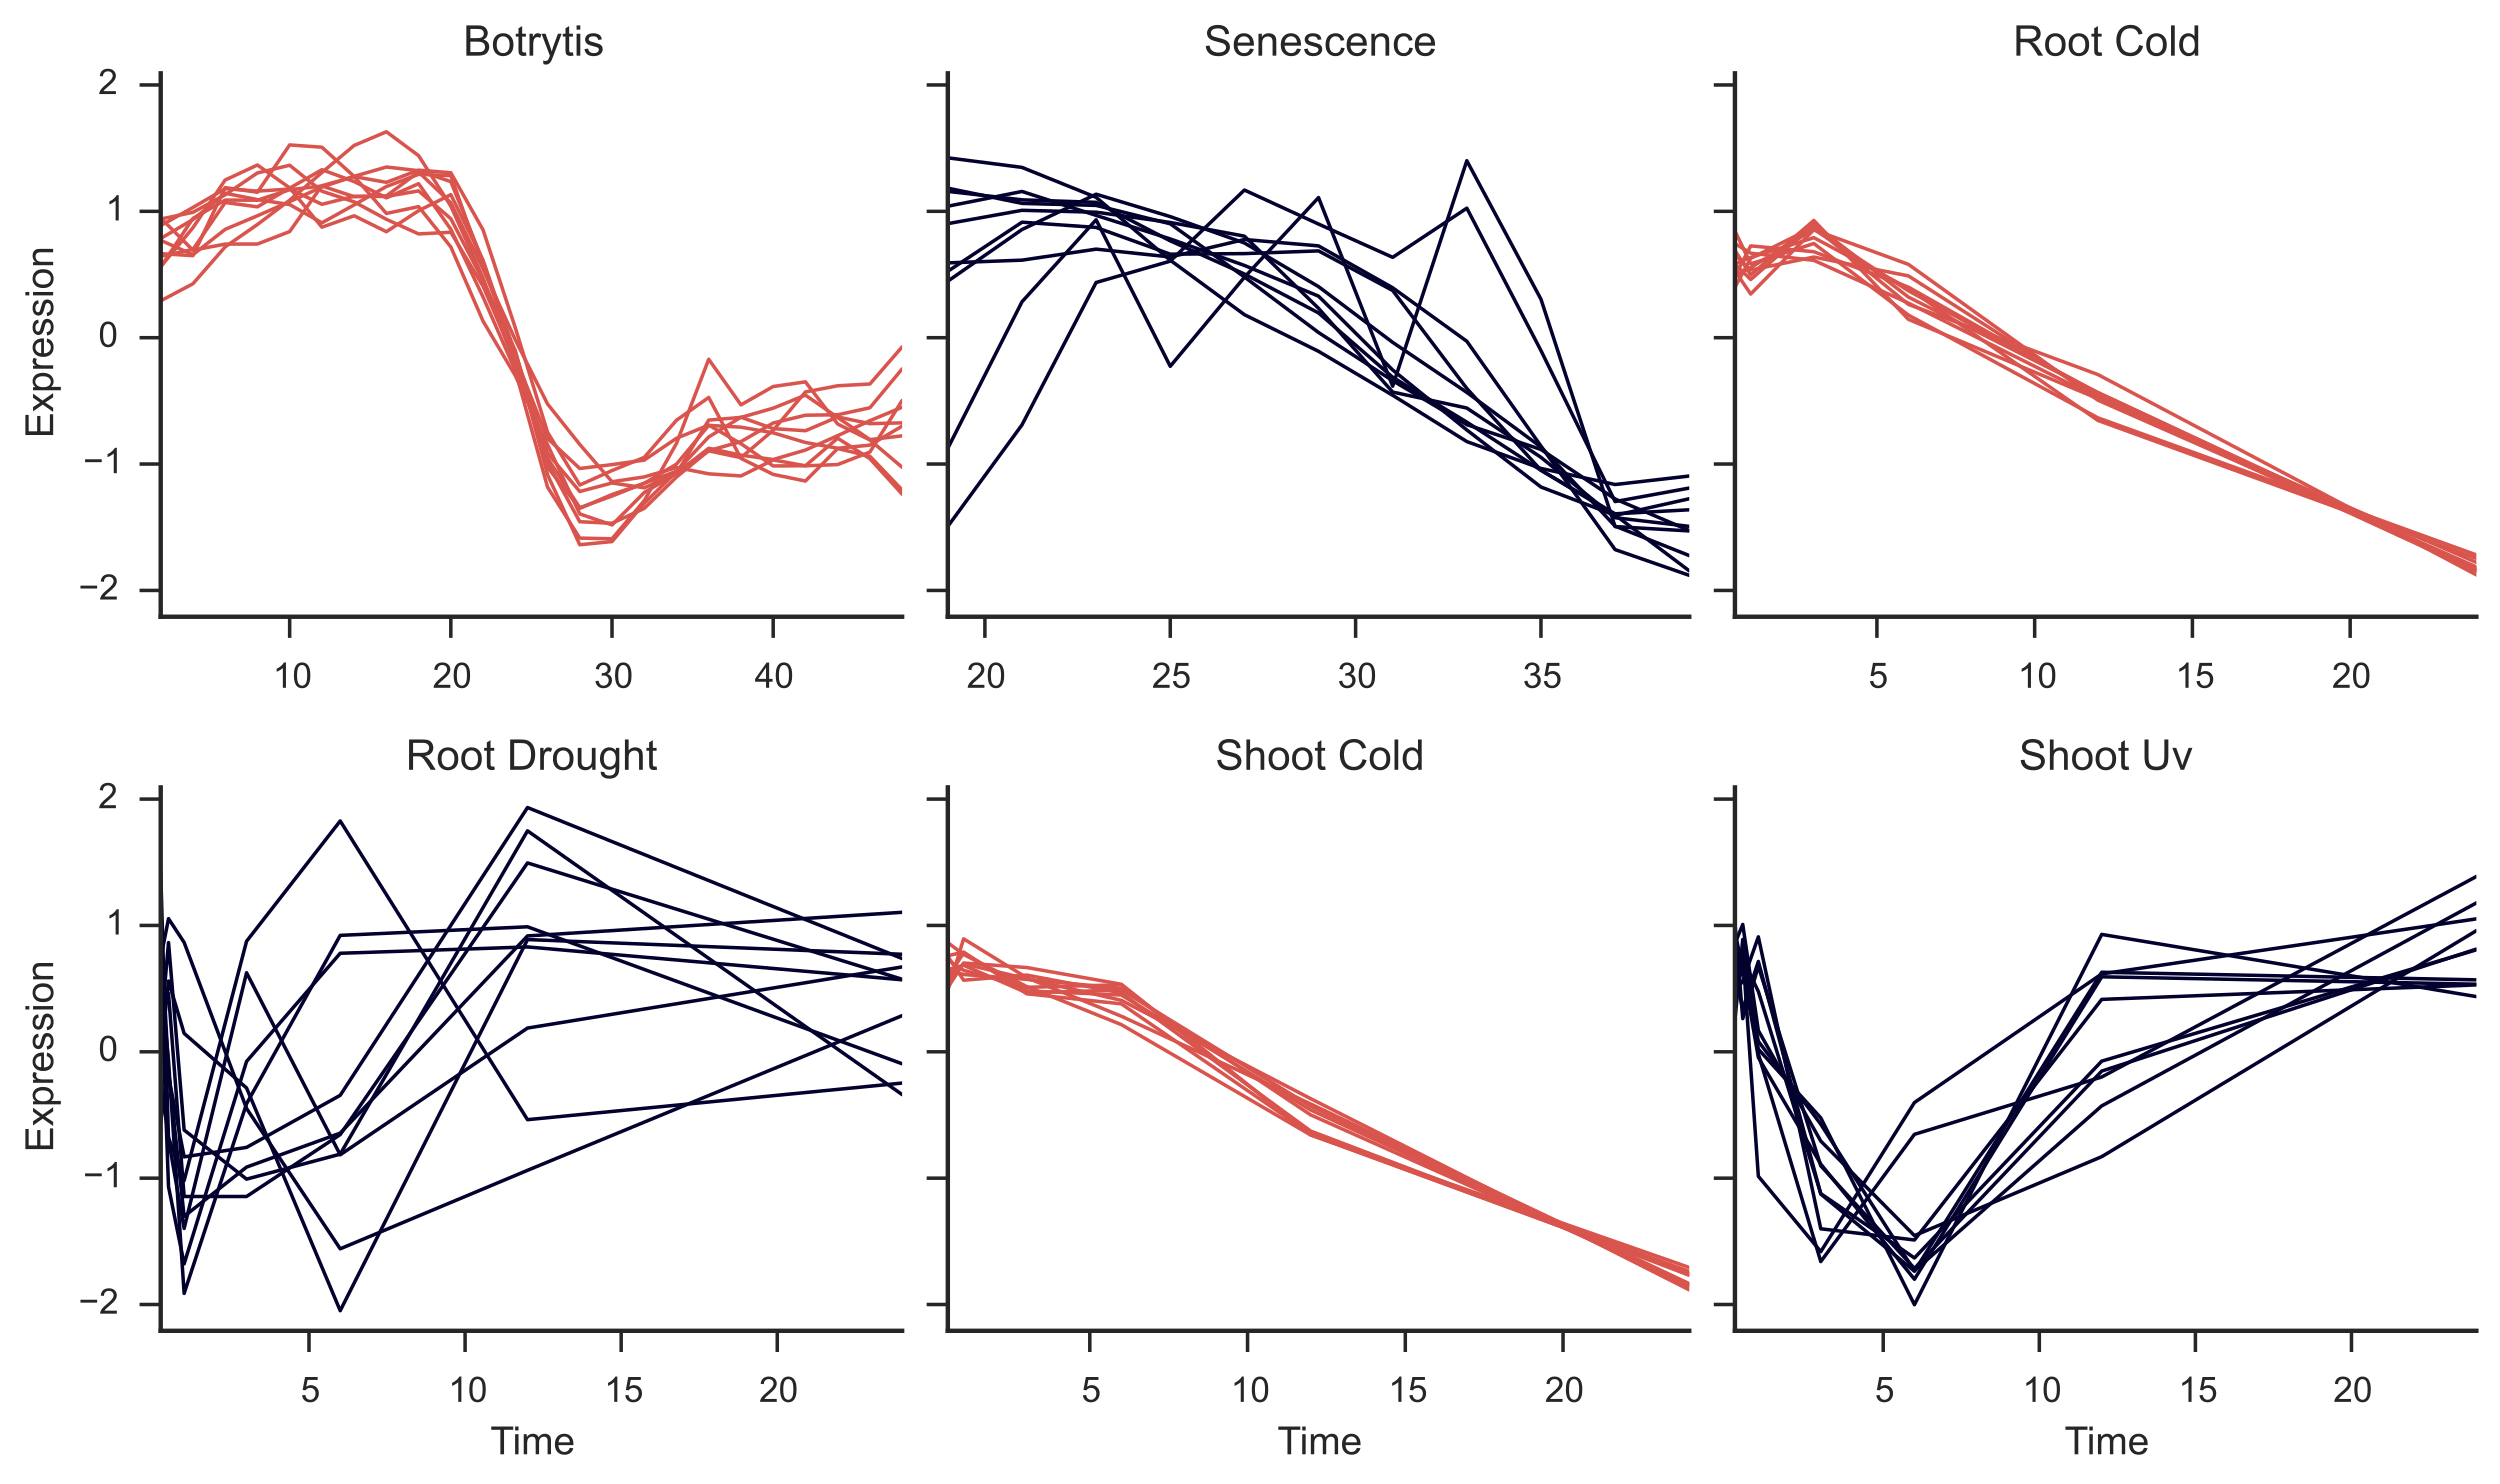 <?xml version="1.0" encoding="utf-8" standalone="no"?>
<!DOCTYPE svg PUBLIC "-//W3C//DTD SVG 1.1//EN"
  "http://www.w3.org/Graphics/SVG/1.1/DTD/svg11.dtd">
<!-- Created with matplotlib (http://matplotlib.org/) -->
<svg height="421pt" version="1.1" viewBox="0 0 709 421" width="709pt" xmlns="http://www.w3.org/2000/svg" xmlns:xlink="http://www.w3.org/1999/xlink">
 <defs>
  <style type="text/css">
*{stroke-linecap:butt;stroke-linejoin:round;}
  </style>
 </defs>
 <g id="figure_1">
  <g id="patch_1">
   <path d="
M0 421.823
L709.495 421.823
L709.495 0
L0 0
z
" style="fill:#ffffff;"/>
  </g>
  <g id="axes_1">
   <g id="patch_2">
    <path d="
M45.579 174.898
L255.844 174.898
L255.844 20.789
L45.579 20.789
z
" style="fill:#ffffff;"/>
   </g>
   <g id="matplotlib.axis_1">
    <g id="xtick_1">
     <g id="line2d_1">
      <defs>
       <path d="
M0 0
L0 6" id="me1deecec79" style="stroke:#262626;"/>
      </defs>
      <g>
       <use style="fill:#262626;stroke:#262626;" x="82.146" xlink:href="#me1deecec79" y="174.898"/>
      </g>
     </g>
     <g id="text_1">
      <!-- 10 -->
      <defs>
       <path d="
M4.156 35.297
Q4.156 48 6.766 55.734
Q9.375 63.484 14.516 67.672
Q19.672 71.875 27.484 71.875
Q33.25 71.875 37.594 69.547
Q41.938 67.234 44.766 62.859
Q47.609 58.5 49.219 52.219
Q50.828 45.953 50.828 35.297
Q50.828 22.703 48.234 14.969
Q45.656 7.234 40.5 3
Q35.359 -1.219 27.484 -1.219
Q17.141 -1.219 11.234 6.203
Q4.156 15.141 4.156 35.297
M13.188 35.297
Q13.188 17.672 17.312 11.828
Q21.438 6 27.484 6
Q33.547 6 37.672 11.859
Q41.797 17.719 41.797 35.297
Q41.797 52.984 37.672 58.781
Q33.547 64.594 27.391 64.594
Q21.344 64.594 17.719 59.469
Q13.188 52.938 13.188 35.297" id="ArialMT-30"/>
       <path d="
M37.25 0
L28.469 0
L28.469 56
Q25.297 52.984 20.141 49.953
Q14.984 46.922 10.891 45.406
L10.891 53.906
Q18.266 57.375 23.781 62.297
Q29.297 67.234 31.594 71.875
L37.25 71.875
z
" id="ArialMT-31"/>
      </defs>
      <g style="fill:#262626;" transform="translate(77.369 195.056)scale(0.1 -0.1)">
       <use xlink:href="#ArialMT-31"/>
       <use x="55.615" xlink:href="#ArialMT-30"/>
      </g>
     </g>
    </g>
    <g id="xtick_2">
     <g id="line2d_2">
      <g>
       <use style="fill:#262626;stroke:#262626;" x="127.856" xlink:href="#me1deecec79" y="174.898"/>
      </g>
     </g>
     <g id="text_2">
      <!-- 20 -->
      <defs>
       <path d="
M50.344 8.453
L50.344 0
L3.031 0
Q2.938 3.172 4.047 6.109
Q5.859 10.938 9.828 15.625
Q13.812 20.312 21.344 26.469
Q33.016 36.031 37.109 41.625
Q41.219 47.219 41.219 52.203
Q41.219 57.422 37.469 61
Q33.734 64.594 27.734 64.594
Q21.391 64.594 17.578 60.781
Q13.766 56.984 13.719 50.25
L4.688 51.172
Q5.609 61.281 11.656 66.578
Q17.719 71.875 27.938 71.875
Q38.234 71.875 44.234 66.156
Q50.25 60.453 50.25 52
Q50.25 47.703 48.484 43.547
Q46.734 39.406 42.656 34.812
Q38.578 30.219 29.109 22.219
Q21.188 15.578 18.938 13.203
Q16.703 10.844 15.234 8.453
z
" id="ArialMT-32"/>
      </defs>
      <g style="fill:#262626;" transform="translate(122.681 195.056)scale(0.1 -0.1)">
       <use xlink:href="#ArialMT-32"/>
       <use x="55.615" xlink:href="#ArialMT-30"/>
      </g>
     </g>
    </g>
    <g id="xtick_3">
     <g id="line2d_3">
      <g>
       <use style="fill:#262626;stroke:#262626;" x="173.566" xlink:href="#me1deecec79" y="174.898"/>
      </g>
     </g>
     <g id="text_3">
      <!-- 30 -->
      <defs>
       <path d="
M4.203 18.891
L12.984 20.062
Q14.5 12.594 18.141 9.297
Q21.781 6 27 6
Q33.203 6 37.469 10.297
Q41.75 14.594 41.75 20.953
Q41.75 27 37.797 30.922
Q33.844 34.859 27.734 34.859
Q25.25 34.859 21.531 33.891
L22.516 41.609
Q23.391 41.5 23.922 41.5
Q29.547 41.5 34.031 44.422
Q38.531 47.359 38.531 53.469
Q38.531 58.297 35.25 61.469
Q31.984 64.656 26.812 64.656
Q21.688 64.656 18.266 61.422
Q14.844 58.203 13.875 51.766
L5.078 53.328
Q6.688 62.156 12.391 67.016
Q18.109 71.875 26.609 71.875
Q32.469 71.875 37.391 69.359
Q42.328 66.844 44.938 62.5
Q47.562 58.156 47.562 53.266
Q47.562 48.641 45.062 44.828
Q42.578 41.016 37.703 38.766
Q44.047 37.312 47.562 32.688
Q51.078 28.078 51.078 21.141
Q51.078 11.766 44.234 5.25
Q37.406 -1.266 26.953 -1.266
Q17.531 -1.266 11.297 4.344
Q5.078 9.969 4.203 18.891" id="ArialMT-33"/>
      </defs>
      <g style="fill:#262626;" transform="translate(168.454 195.056)scale(0.1 -0.1)">
       <use xlink:href="#ArialMT-33"/>
       <use x="55.615" xlink:href="#ArialMT-30"/>
      </g>
     </g>
    </g>
    <g id="xtick_4">
     <g id="line2d_4">
      <g>
       <use style="fill:#262626;stroke:#262626;" x="219.276" xlink:href="#me1deecec79" y="174.898"/>
      </g>
     </g>
     <g id="text_4">
      <!-- 40 -->
      <defs>
       <path d="
M32.328 0
L32.328 17.141
L1.266 17.141
L1.266 25.203
L33.938 71.578
L41.109 71.578
L41.109 25.203
L50.781 25.203
L50.781 17.141
L41.109 17.141
L41.109 0
z

M32.328 25.203
L32.328 57.469
L9.906 25.203
z
" id="ArialMT-34"/>
      </defs>
      <g style="fill:#262626;" transform="translate(214.017 195.056)scale(0.1 -0.1)">
       <use xlink:href="#ArialMT-34"/>
       <use x="55.615" xlink:href="#ArialMT-30"/>
      </g>
     </g>
    </g>
   </g>
   <g id="matplotlib.axis_2">
    <g id="ytick_1">
     <g id="line2d_5">
      <defs>
       <path d="
M0 0
L-6 0" id="m4aded61697" style="stroke:#262626;"/>
      </defs>
      <g>
       <use style="fill:#262626;stroke:#262626;" x="45.579" xlink:href="#m4aded61697" y="167.442"/>
      </g>
     </g>
     <g id="text_5">
      <!-- −2 -->
      <defs>
       <path d="
M52.828 31.203
L5.562 31.203
L5.562 39.406
L52.828 39.406
z
" id="ArialMT-2212"/>
      </defs>
      <g style="fill:#262626;" transform="translate(22.26 170.027)scale(0.1 -0.1)">
       <use xlink:href="#ArialMT-2212"/>
       <use x="58.398" xlink:href="#ArialMT-32"/>
      </g>
     </g>
    </g>
    <g id="ytick_2">
     <g id="line2d_6">
      <g>
       <use style="fill:#262626;stroke:#262626;" x="45.579" xlink:href="#m4aded61697" y="131.606"/>
      </g>
     </g>
     <g id="text_6">
      <!-- −1 -->
      <g style="fill:#262626;" transform="translate(23.569 134.192)scale(0.1 -0.1)">
       <use xlink:href="#ArialMT-2212"/>
       <use x="58.398" xlink:href="#ArialMT-31"/>
      </g>
     </g>
    </g>
    <g id="ytick_3">
     <g id="line2d_7">
      <g>
       <use style="fill:#262626;stroke:#262626;" x="45.579" xlink:href="#m4aded61697" y="95.771"/>
      </g>
     </g>
     <g id="text_7">
      <!-- 0 -->
      <g style="fill:#262626;" transform="translate(27.911 98.356)scale(0.1 -0.1)">
       <use xlink:href="#ArialMT-30"/>
      </g>
     </g>
    </g>
    <g id="ytick_4">
     <g id="line2d_8">
      <g>
       <use style="fill:#262626;stroke:#262626;" x="45.579" xlink:href="#m4aded61697" y="59.935"/>
      </g>
     </g>
     <g id="text_8">
      <!-- 1 -->
      <g style="fill:#262626;" transform="translate(29.943 62.52)scale(0.1 -0.1)">
       <use xlink:href="#ArialMT-31"/>
      </g>
     </g>
    </g>
    <g id="ytick_5">
     <g id="line2d_9">
      <g>
       <use style="fill:#262626;stroke:#262626;" x="45.579" xlink:href="#m4aded61697" y="24.099"/>
      </g>
     </g>
     <g id="text_9">
      <!-- 2 -->
      <g style="fill:#262626;" transform="translate(27.838 26.684)scale(0.1 -0.1)">
       <use xlink:href="#ArialMT-32"/>
      </g>
     </g>
    </g>
    <g id="text_10">
     <!-- Expression -->
     <defs>
      <path d="
M7.906 0
L7.906 71.578
L59.672 71.578
L59.672 63.141
L17.391 63.141
L17.391 41.219
L56.984 41.219
L56.984 32.812
L17.391 32.812
L17.391 8.453
L61.328 8.453
L61.328 0
z
" id="ArialMT-45"/>
      <path d="
M6.594 -19.875
L6.594 51.859
L14.594 51.859
L14.594 45.125
Q17.438 49.078 21 51.047
Q24.562 53.031 29.641 53.031
Q36.281 53.031 41.359 49.609
Q46.438 46.188 49.016 39.953
Q51.609 33.734 51.609 26.312
Q51.609 18.359 48.75 11.984
Q45.906 5.609 40.453 2.219
Q35.016 -1.172 29 -1.172
Q24.609 -1.172 21.109 0.688
Q17.625 2.547 15.375 5.375
L15.375 -19.875
z

M14.547 25.641
Q14.547 15.625 18.594 10.844
Q22.656 6.062 28.422 6.062
Q34.281 6.062 38.453 11.016
Q42.625 15.969 42.625 26.375
Q42.625 36.281 38.547 41.203
Q34.469 46.141 28.812 46.141
Q23.188 46.141 18.859 40.891
Q14.547 35.641 14.547 25.641" id="ArialMT-70"/>
      <path d="
M3.328 25.922
Q3.328 40.328 11.328 47.266
Q18.016 53.031 27.641 53.031
Q38.328 53.031 45.109 46.016
Q51.906 39.016 51.906 26.656
Q51.906 16.656 48.906 10.906
Q45.906 5.172 40.156 2
Q34.422 -1.172 27.641 -1.172
Q16.75 -1.172 10.031 5.812
Q3.328 12.797 3.328 25.922
M12.359 25.922
Q12.359 15.969 16.703 11.016
Q21.047 6.062 27.641 6.062
Q34.188 6.062 38.531 11.031
Q42.875 16.016 42.875 26.219
Q42.875 35.844 38.5 40.797
Q34.125 45.75 27.641 45.75
Q21.047 45.75 16.703 40.812
Q12.359 35.891 12.359 25.922" id="ArialMT-6f"/>
      <path d="
M0.734 0
L19.672 26.953
L2.156 51.859
L13.141 51.859
L21.094 39.703
Q23.344 36.234 24.703 33.891
Q26.859 37.109 28.656 39.594
L37.406 51.859
L47.906 51.859
L29.984 27.438
L49.266 0
L38.484 0
L27.828 16.109
L25 20.453
L11.375 0
z
" id="ArialMT-78"/>
      <path d="
M6.641 61.469
L6.641 71.578
L15.438 71.578
L15.438 61.469
z

M6.641 0
L6.641 51.859
L15.438 51.859
L15.438 0
z
" id="ArialMT-69"/>
      <path d="
M3.078 15.484
L11.766 16.844
Q12.5 11.625 15.844 8.844
Q19.188 6.062 25.203 6.062
Q31.25 6.062 34.172 8.516
Q37.109 10.984 37.109 14.312
Q37.109 17.281 34.516 19
Q32.719 20.172 25.531 21.969
Q15.875 24.422 12.141 26.203
Q8.406 27.984 6.469 31.125
Q4.547 34.281 4.547 38.094
Q4.547 41.547 6.125 44.5
Q7.719 47.469 10.453 49.422
Q12.5 50.922 16.031 51.969
Q19.578 53.031 23.641 53.031
Q29.734 53.031 34.344 51.266
Q38.969 49.516 41.156 46.5
Q43.359 43.5 44.188 38.484
L35.594 37.312
Q35.016 41.312 32.203 43.547
Q29.391 45.797 24.266 45.797
Q18.219 45.797 15.625 43.797
Q13.031 41.797 13.031 39.109
Q13.031 37.406 14.109 36.031
Q15.188 34.625 17.484 33.688
Q18.797 33.203 25.25 31.453
Q34.578 28.953 38.25 27.359
Q41.938 25.781 44.031 22.75
Q46.141 19.734 46.141 15.234
Q46.141 10.844 43.578 6.953
Q41.016 3.078 36.172 0.953
Q31.344 -1.172 25.25 -1.172
Q15.141 -1.172 9.844 3.031
Q4.547 7.234 3.078 15.484" id="ArialMT-73"/>
      <path d="
M6.594 0
L6.594 51.859
L14.5 51.859
L14.5 44.484
Q20.219 53.031 31 53.031
Q35.688 53.031 39.625 51.344
Q43.562 49.656 45.516 46.922
Q47.469 44.188 48.25 40.438
Q48.734 37.984 48.734 31.891
L48.734 0
L39.938 0
L39.938 31.547
Q39.938 36.922 38.906 39.578
Q37.891 42.234 35.281 43.812
Q32.672 45.406 29.156 45.406
Q23.531 45.406 19.453 41.844
Q15.375 38.281 15.375 28.328
L15.375 0
z
" id="ArialMT-6e"/>
      <path d="
M6.5 0
L6.5 51.859
L14.406 51.859
L14.406 44
Q17.438 49.516 20 51.266
Q22.562 53.031 25.641 53.031
Q30.078 53.031 34.672 50.203
L31.641 42.047
Q28.422 43.953 25.203 43.953
Q22.312 43.953 20.016 42.219
Q17.719 40.484 16.75 37.406
Q15.281 32.719 15.281 27.156
L15.281 0
z
" id="ArialMT-72"/>
      <path d="
M42.094 16.703
L51.172 15.578
Q49.031 7.625 43.219 3.219
Q37.406 -1.172 28.375 -1.172
Q17 -1.172 10.328 5.828
Q3.656 12.844 3.656 25.484
Q3.656 38.578 10.391 45.797
Q17.141 53.031 27.875 53.031
Q38.281 53.031 44.875 45.953
Q51.469 38.875 51.469 26.031
Q51.469 25.25 51.422 23.688
L12.75 23.688
Q13.234 15.141 17.578 10.594
Q21.922 6.062 28.422 6.062
Q33.25 6.062 36.672 8.594
Q40.094 11.141 42.094 16.703
M13.234 30.906
L42.188 30.906
Q41.609 37.453 38.875 40.719
Q34.672 45.797 27.984 45.797
Q21.922 45.797 17.797 41.75
Q13.672 37.703 13.234 30.906" id="ArialMT-65"/>
     </defs>
     <g style="fill:#262626;" transform="translate(15.074 124.237)rotate(-90.0)scale(0.11 -0.11)">
      <use xlink:href="#ArialMT-45"/>
      <use x="66.699" xlink:href="#ArialMT-78"/>
      <use x="116.699" xlink:href="#ArialMT-70"/>
      <use x="172.314" xlink:href="#ArialMT-72"/>
      <use x="205.615" xlink:href="#ArialMT-65"/>
      <use x="261.23" xlink:href="#ArialMT-73"/>
      <use x="311.23" xlink:href="#ArialMT-73"/>
      <use x="361.23" xlink:href="#ArialMT-69"/>
      <use x="383.447" xlink:href="#ArialMT-6f"/>
      <use x="439.062" xlink:href="#ArialMT-6e"/>
     </g>
    </g>
   </g>
   <g id="line2d_10">
    <path clip-path="url(#pa691a7dfe0)" d="
M45.579 67.632
L54.721 62.255
L63.862 54.811
L73.004 56.608
L82.147 58.013
L91.288 63.196
L100.43 58.101
L109.572 52.891
L118.714 49.44
L127.856 49.803
L136.998 75.638
L146.14 100.121
L155.282 128.55
L164.424 139.396
L173.566 136.968
L182.708 138.344
L191.85 134.23
L200.992 127.126
L210.134 129.079
L219.276 130.321
L228.418 127.637
L237.56 123.551
L246.702 119.3
L255.844 115.484" style="fill:none;stroke:#d9544d;stroke-linecap:round;"/>
   </g>
   <g id="line2d_11">
    <path clip-path="url(#pa691a7dfe0)" d="
M45.579 63.969
L54.721 58.835
L63.862 53.499
L73.004 54.201
L82.147 53.611
L91.288 57.939
L100.43 55.663
L109.572 55.711
L118.714 54.137
L127.856 62.022
L136.998 79.593
L146.14 99.431
L155.282 132.516
L164.424 144.17
L173.566 140.238
L182.708 137.073
L191.85 131.633
L200.992 120.639
L210.134 121.145
L219.276 122.758
L228.418 125.493
L237.56 127.127
L246.702 126.237
L255.844 120.855" style="fill:none;stroke:#d9544d;stroke-linecap:round;"/>
   </g>
   <g id="line2d_12">
    <path clip-path="url(#pa691a7dfe0)" d="
M45.579 68.159
L54.721 72.234
L63.862 65.041
L73.004 61.183
L82.147 57.182
L91.288 53.035
L100.43 50.002
L109.572 47.367
L118.714 48.41
L127.856 51.507
L136.998 74.139
L146.14 101.36
L155.282 124.345
L164.424 132.862
L173.566 131.76
L182.708 130.483
L191.85 124.293
L200.992 120.557
L210.134 125.837
L219.276 132.144
L228.418 132.085
L237.56 124.28
L246.702 130.088
L255.844 140.141" style="fill:none;stroke:#d9544d;stroke-linecap:round;"/>
   </g>
   <g id="line2d_13">
    <path clip-path="url(#pa691a7dfe0)" d="
M45.579 62.114
L54.721 60.203
L63.862 55.242
L73.004 49.037
L82.147 46.866
L91.288 54.222
L100.43 57.245
L109.572 62.194
L118.714 66.341
L127.856 65.867
L136.998 81.172
L146.14 102.33
L155.282 131.184
L164.424 147.959
L173.566 148.399
L182.708 144.182
L191.85 135.285
L200.992 127.8
L210.134 125.244
L219.276 119.957
L228.418 117.756
L237.56 117.622
L246.702 115.645
L255.844 104.626" style="fill:none;stroke:#d9544d;stroke-linecap:round;"/>
   </g>
   <g id="line2d_14">
    <path clip-path="url(#pa691a7dfe0)" d="
M45.579 75.679
L54.721 61.937
L63.862 56.743
L73.004 56.78
L82.147 53.796
L91.288 52.741
L100.43 55.781
L109.572 55.565
L118.714 48.782
L127.856 57.529
L136.998 76.292
L146.14 96.374
L155.282 114.565
L164.424 126.043
L173.566 136.62
L182.708 135.256
L191.85 132.587
L200.992 134.378
L210.134 134.981
L219.276 130.442
L228.418 132.102
L237.56 131.748
L246.702 128.199
L255.844 113.574" style="fill:none;stroke:#d9544d;stroke-linecap:round;"/>
   </g>
   <g id="line2d_15">
    <path clip-path="url(#pa691a7dfe0)" d="
M45.579 75.647
L54.721 64.564
L63.862 51.042
L73.004 46.798
L82.147 53.276
L91.288 64.432
L100.43 61.195
L109.572 65.708
L118.714 59.752
L127.856 55.206
L136.998 73.835
L146.14 100.332
L155.282 134.623
L164.424 154.486
L173.566 153.592
L182.708 142.733
L191.85 133.757
L200.992 127.864
L210.134 129.803
L219.276 122.011
L228.418 111.153
L237.56 109.405
L246.702 108.898
L255.844 98.381" style="fill:none;stroke:#d9544d;stroke-linecap:round;"/>
   </g>
   <g id="line2d_16">
    <path clip-path="url(#pa691a7dfe0)" d="
M45.579 71.934
L54.721 72.506
L63.862 53.206
L73.004 54.522
L82.147 41.104
L91.288 41.75
L100.43 50.03
L109.572 60.527
L118.714 58.597
L127.856 70.038
L136.998 91.085
L146.14 106.524
L155.282 126.096
L164.424 145.754
L173.566 148.875
L182.708 139.673
L191.85 134.273
L200.992 119.135
L210.134 118.372
L219.276 115.755
L228.418 112.06
L237.56 118.397
L246.702 124.675
L255.844 123.606" style="fill:none;stroke:#d9544d;stroke-linecap:round;"/>
   </g>
   <g id="line2d_17">
    <path clip-path="url(#pa691a7dfe0)" d="
M45.579 85.305
L54.721 80.466
L63.862 70.006
L73.004 63.668
L82.147 56.774
L91.288 48.923
L100.43 41.251
L109.572 37.368
L118.714 44.144
L127.856 58.46
L136.998 78.84
L146.14 103.692
L155.282 129.965
L164.424 143.984
L173.566 140.677
L182.708 137.047
L191.85 133.628
L200.992 123.917
L210.134 118.326
L219.276 121.567
L228.418 122.152
L237.56 118.262
L246.702 120.145
L255.844 119.925" style="fill:none;stroke:#d9544d;stroke-linecap:round;"/>
   </g>
   <g id="line2d_18">
    <path clip-path="url(#pa691a7dfe0)" d="
M45.579 72.689
L54.721 70.734
L63.862 57.423
L73.004 58.659
L82.147 53.367
L91.288 48.13
L100.43 51.484
L109.572 56.107
L118.714 52.09
L127.856 65.021
L136.998 84.24
L146.14 105.077
L155.282 138.147
L164.424 152.606
L173.566 152.795
L182.708 141.993
L191.85 125.761
L200.992 101.891
L210.134 114.811
L219.276 109.613
L228.418 108.295
L237.56 120.262
L246.702 124.777
L255.844 132.523" style="fill:none;stroke:#d9544d;stroke-linecap:round;"/>
   </g>
   <g id="line2d_19">
    <path clip-path="url(#pa691a7dfe0)" d="
M45.579 61.846
L54.721 70.957
L63.862 69.222
L73.004 69.201
L82.147 65.674
L91.288 52.672
L100.43 50.092
L109.572 51.711
L118.714 48.254
L127.856 48.993
L136.998 65.216
L146.14 92.97
L155.282 122.579
L164.424 137.551
L173.566 133.442
L182.708 129.717
L191.85 119.175
L200.992 112.71
L210.134 130.003
L219.276 134.546
L228.418 136.423
L237.56 127.201
L246.702 129.392
L255.844 138.946" style="fill:none;stroke:#d9544d;stroke-linecap:round;"/>
   </g>
   <g id="patch_3">
    <path d="
M45.579 174.898
L45.579 20.789" style="fill:none;stroke:#262626;stroke-linecap:square;stroke-linejoin:miter;stroke-width:1.25;"/>
   </g>
   <g id="patch_4">
    <path d="
M45.579 174.898
L255.844 174.898" style="fill:none;stroke:#262626;stroke-linecap:square;stroke-linejoin:miter;stroke-width:1.25;"/>
   </g>
   <g id="text_11">
    <!-- Botrytis -->
    <defs>
     <path d="
M7.328 0
L7.328 71.578
L34.188 71.578
Q42.391 71.578 47.344 69.406
Q52.297 67.234 55.094 62.719
Q57.906 58.203 57.906 53.266
Q57.906 48.688 55.422 44.625
Q52.938 40.578 47.906 38.094
Q54.391 36.188 57.875 31.594
Q61.375 27 61.375 20.75
Q61.375 15.719 59.25 11.391
Q57.125 7.078 54 4.734
Q50.875 2.391 46.156 1.188
Q41.453 0 34.625 0
z

M16.797 41.5
L32.281 41.5
Q38.578 41.5 41.312 42.328
Q44.922 43.406 46.75 45.891
Q48.578 48.391 48.578 52.156
Q48.578 55.719 46.875 58.422
Q45.172 61.141 41.984 62.141
Q38.812 63.141 31.109 63.141
L16.797 63.141
z

M16.797 8.453
L34.625 8.453
Q39.203 8.453 41.062 8.797
Q44.344 9.375 46.531 10.734
Q48.734 12.109 50.141 14.719
Q51.562 17.328 51.562 20.75
Q51.562 24.75 49.516 27.703
Q47.469 30.672 43.828 31.859
Q40.188 33.062 33.344 33.062
L16.797 33.062
z
" id="ArialMT-42"/>
     <path d="
M6.203 -19.969
L5.219 -11.719
Q8.109 -12.5 10.25 -12.5
Q13.188 -12.5 14.938 -11.516
Q16.703 -10.547 17.828 -8.797
Q18.656 -7.469 20.516 -2.25
Q20.75 -1.516 21.297 -0.094
L1.609 51.859
L11.078 51.859
L21.875 21.828
Q23.969 16.109 25.641 9.812
Q27.156 15.875 29.25 21.625
L40.328 51.859
L49.125 51.859
L29.391 -0.875
Q26.219 -9.422 24.469 -12.641
Q22.125 -17 19.094 -19.016
Q16.062 -21.047 11.859 -21.047
Q9.328 -21.047 6.203 -19.969" id="ArialMT-79"/>
     <path d="
M25.781 7.859
L27.047 0.094
Q23.344 -0.688 20.406 -0.688
Q15.625 -0.688 12.984 0.828
Q10.359 2.344 9.281 4.812
Q8.203 7.281 8.203 15.188
L8.203 45.016
L1.766 45.016
L1.766 51.859
L8.203 51.859
L8.203 64.703
L16.938 69.969
L16.938 51.859
L25.781 51.859
L25.781 45.016
L16.938 45.016
L16.938 14.703
Q16.938 10.938 17.406 9.859
Q17.875 8.797 18.922 8.156
Q19.969 7.516 21.922 7.516
Q23.391 7.516 25.781 7.859" id="ArialMT-74"/>
    </defs>
    <g style="fill:#262626;" transform="translate(131.379 15.789)scale(0.12 -0.12)">
     <use xlink:href="#ArialMT-42"/>
     <use x="66.699" xlink:href="#ArialMT-6f"/>
     <use x="122.314" xlink:href="#ArialMT-74"/>
     <use x="150.098" xlink:href="#ArialMT-72"/>
     <use x="183.398" xlink:href="#ArialMT-79"/>
     <use x="233.398" xlink:href="#ArialMT-74"/>
     <use x="261.182" xlink:href="#ArialMT-69"/>
     <use x="283.398" xlink:href="#ArialMT-73"/>
    </g>
   </g>
  </g>
  <g id="axes_2">
   <g id="patch_5">
    <path d="
M268.804 174.898
L479.069 174.898
L479.069 20.789
L268.804 20.789
z
" style="fill:#ffffff;"/>
   </g>
   <g id="matplotlib.axis_3">
    <g id="xtick_5">
     <g id="line2d_20">
      <g>
       <use style="fill:#262626;stroke:#262626;" x="279.317" xlink:href="#me1deecec79" y="174.898"/>
      </g>
     </g>
     <g id="text_12">
      <!-- 20 -->
      <g style="fill:#262626;" transform="translate(274.142 195.056)scale(0.1 -0.1)">
       <use xlink:href="#ArialMT-32"/>
       <use x="55.615" xlink:href="#ArialMT-30"/>
      </g>
     </g>
    </g>
    <g id="xtick_6">
     <g id="line2d_21">
      <g>
       <use style="fill:#262626;stroke:#262626;" x="331.884" xlink:href="#me1deecec79" y="174.898"/>
      </g>
     </g>
     <g id="text_13">
      <!-- 25 -->
      <defs>
       <path d="
M4.156 18.75
L13.375 19.531
Q14.406 12.797 18.141 9.391
Q21.875 6 27.156 6
Q33.5 6 37.891 10.781
Q42.281 15.578 42.281 23.484
Q42.281 31 38.062 35.344
Q33.844 39.703 27 39.703
Q22.75 39.703 19.328 37.766
Q15.922 35.844 13.969 32.766
L5.719 33.844
L12.641 70.609
L48.25 70.609
L48.25 62.203
L19.672 62.203
L15.828 42.969
Q22.266 47.469 29.344 47.469
Q38.719 47.469 45.156 40.969
Q51.609 34.469 51.609 24.266
Q51.609 14.547 45.953 7.469
Q39.062 -1.219 27.156 -1.219
Q17.391 -1.219 11.203 4.25
Q5.031 9.719 4.156 18.75" id="ArialMT-35"/>
      </defs>
      <g style="fill:#262626;" transform="translate(326.669 195.056)scale(0.1 -0.1)">
       <use xlink:href="#ArialMT-32"/>
       <use x="55.615" xlink:href="#ArialMT-35"/>
      </g>
     </g>
    </g>
    <g id="xtick_7">
     <g id="line2d_22">
      <g>
       <use style="fill:#262626;stroke:#262626;" x="384.45" xlink:href="#me1deecec79" y="174.898"/>
      </g>
     </g>
     <g id="text_14">
      <!-- 30 -->
      <g style="fill:#262626;" transform="translate(379.338 195.056)scale(0.1 -0.1)">
       <use xlink:href="#ArialMT-33"/>
       <use x="55.615" xlink:href="#ArialMT-30"/>
      </g>
     </g>
    </g>
    <g id="xtick_8">
     <g id="line2d_23">
      <g>
       <use style="fill:#262626;stroke:#262626;" x="437.016" xlink:href="#me1deecec79" y="174.898"/>
      </g>
     </g>
     <g id="text_15">
      <!-- 35 -->
      <g style="fill:#262626;" transform="translate(431.865 195.056)scale(0.1 -0.1)">
       <use xlink:href="#ArialMT-33"/>
       <use x="55.615" xlink:href="#ArialMT-35"/>
      </g>
     </g>
    </g>
   </g>
   <g id="matplotlib.axis_4">
    <g id="ytick_6">
     <g id="line2d_24">
      <g>
       <use style="fill:#262626;stroke:#262626;" x="268.804" xlink:href="#m4aded61697" y="167.442"/>
      </g>
     </g>
    </g>
    <g id="ytick_7">
     <g id="line2d_25">
      <g>
       <use style="fill:#262626;stroke:#262626;" x="268.804" xlink:href="#m4aded61697" y="131.606"/>
      </g>
     </g>
    </g>
    <g id="ytick_8">
     <g id="line2d_26">
      <g>
       <use style="fill:#262626;stroke:#262626;" x="268.804" xlink:href="#m4aded61697" y="95.771"/>
      </g>
     </g>
    </g>
    <g id="ytick_9">
     <g id="line2d_27">
      <g>
       <use style="fill:#262626;stroke:#262626;" x="268.804" xlink:href="#m4aded61697" y="59.935"/>
      </g>
     </g>
    </g>
    <g id="ytick_10">
     <g id="line2d_28">
      <g>
       <use style="fill:#262626;stroke:#262626;" x="268.804" xlink:href="#m4aded61697" y="24.099"/>
      </g>
     </g>
    </g>
   </g>
   <g id="line2d_29">
    <path clip-path="url(#pa61dcb5892)" d="
M268.804 54.278
L289.83 56.678
L310.857 57.381
L331.884 68.312
L352.91 77.713
L373.937 88.749
L394.963 106.993
L415.99 119.712
L437.016 133.368
L458.043 145.713
L479.069 144.578" style="fill:none;stroke:#03012d;stroke-linecap:round;"/>
   </g>
   <g id="line2d_30">
    <path clip-path="url(#pa61dcb5892)" d="
M268.804 74.554
L289.83 73.781
L310.857 70.652
L331.884 72.883
L352.91 67.923
L373.937 69.739
L394.963 81.615
L415.99 96.787
L437.016 126.503
L458.043 155.87
L479.069 163.17" style="fill:none;stroke:#03012d;stroke-linecap:round;"/>
   </g>
   <g id="line2d_31">
    <path clip-path="url(#pa61dcb5892)" d="
M268.804 79.731
L289.83 65.101
L310.857 55.077
L331.884 61.431
L352.91 68.905
L373.937 81.294
L394.963 97.097
L415.99 111.293
L437.016 126.774
L458.043 149.214
L479.069 157.558" style="fill:none;stroke:#03012d;stroke-linecap:round;"/>
   </g>
   <g id="line2d_32">
    <path clip-path="url(#pa61dcb5892)" d="
M268.804 53.368
L289.83 57.683
L310.857 58.257
L331.884 63.472
L352.91 78.555
L373.937 94.3
L394.963 107.97
L415.99 120.438
L437.016 127.468
L458.043 141.519
L479.069 150.447" style="fill:none;stroke:#03012d;stroke-linecap:round;"/>
   </g>
   <g id="line2d_33">
    <path clip-path="url(#pa61dcb5892)" d="
M268.804 44.76
L289.83 47.476
L310.857 55.966
L331.884 73.796
L352.91 89.239
L373.937 99.639
L394.963 112.104
L415.99 125.231
L437.016 132.857
L458.043 137.408
L479.069 135" style="fill:none;stroke:#03012d;stroke-linecap:round;"/>
   </g>
   <g id="line2d_34">
    <path clip-path="url(#pa61dcb5892)" d="
M268.804 58.485
L289.83 54.298
L310.857 61.09
L331.884 67.758
L352.91 75.278
L373.937 83.992
L394.963 104.923
L415.99 121.947
L437.016 138.117
L458.043 146.145
L479.069 141.443" style="fill:none;stroke:#03012d;stroke-linecap:round;"/>
   </g>
   <g id="line2d_35">
    <path clip-path="url(#pa61dcb5892)" d="
M268.804 63.425
L289.83 59.644
L310.857 60.179
L331.884 63.085
L352.91 66.975
L373.937 87.444
L394.963 111.197
L415.99 115.722
L437.016 129.701
L458.043 146.824
L479.069 149.281" style="fill:none;stroke:#03012d;stroke-linecap:round;"/>
   </g>
   <g id="line2d_36">
    <path clip-path="url(#pa61dcb5892)" d="
M268.804 76.934
L289.83 63.013
L310.857 64.501
L331.884 72.081
L352.91 71.923
L373.937 71.153
L394.963 82.384
L415.99 110.173
L437.016 133.363
L458.043 146.061
L479.069 161.889" style="fill:none;stroke:#03012d;stroke-linecap:round;"/>
   </g>
   <g id="line2d_37">
    <path clip-path="url(#pa61dcb5892)" d="
M268.804 127.112
L289.83 85.6
L310.857 62.331
L331.884 103.878
L352.91 78.635
L373.937 56.036
L394.963 109.521
L415.99 45.586
L437.016 84.861
L458.043 149.347
L479.069 150.571" style="fill:none;stroke:#03012d;stroke-linecap:round;"/>
   </g>
   <g id="line2d_38">
    <path clip-path="url(#pa61dcb5892)" d="
M268.804 149.27
L289.83 120.497
L310.857 80.114
L331.884 74.055
L352.91 53.895
L373.937 63.547
L394.963 72.98
L415.99 59.036
L437.016 99.43
L458.043 142.243
L479.069 138.409" style="fill:none;stroke:#03012d;stroke-linecap:round;"/>
   </g>
   <g id="patch_6">
    <path d="
M268.804 174.898
L268.804 20.789" style="fill:none;stroke:#262626;stroke-linecap:square;stroke-linejoin:miter;stroke-width:1.25;"/>
   </g>
   <g id="patch_7">
    <path d="
M268.804 174.898
L479.069 174.898" style="fill:none;stroke:#262626;stroke-linecap:square;stroke-linejoin:miter;stroke-width:1.25;"/>
   </g>
   <g id="text_16">
    <!-- Senescence -->
    <defs>
     <path d="
M4.5 23
L13.422 23.781
Q14.062 18.406 16.375 14.969
Q18.703 11.531 23.578 9.406
Q28.469 7.281 34.578 7.281
Q39.984 7.281 44.141 8.891
Q48.297 10.5 50.312 13.297
Q52.344 16.109 52.344 19.438
Q52.344 22.797 50.391 25.312
Q48.438 27.828 43.953 29.547
Q41.062 30.672 31.203 33.031
Q21.344 35.406 17.391 37.5
Q12.25 40.188 9.734 44.156
Q7.234 48.141 7.234 53.078
Q7.234 58.5 10.297 63.203
Q13.375 67.922 19.281 70.359
Q25.203 72.797 32.422 72.797
Q40.375 72.797 46.453 70.234
Q52.547 67.672 55.812 62.688
Q59.078 57.719 59.328 51.422
L50.25 50.734
Q49.516 57.516 45.281 60.984
Q41.062 64.453 32.812 64.453
Q24.219 64.453 20.281 61.297
Q16.359 58.156 16.359 53.719
Q16.359 49.859 19.141 47.359
Q21.875 44.875 33.422 42.266
Q44.969 39.656 49.266 37.703
Q55.516 34.812 58.484 30.391
Q61.469 25.984 61.469 20.219
Q61.469 14.5 58.203 9.438
Q54.938 4.391 48.797 1.578
Q42.672 -1.219 35.016 -1.219
Q25.297 -1.219 18.719 1.609
Q12.156 4.438 8.422 10.125
Q4.688 15.828 4.5 23" id="ArialMT-53"/>
     <path d="
M40.438 19
L49.078 17.875
Q47.656 8.938 41.812 3.875
Q35.984 -1.172 27.484 -1.172
Q16.844 -1.172 10.375 5.781
Q3.906 12.75 3.906 25.734
Q3.906 34.125 6.688 40.422
Q9.469 46.734 15.156 49.875
Q20.844 53.031 27.547 53.031
Q35.984 53.031 41.359 48.75
Q46.734 44.484 48.25 36.625
L39.703 35.297
Q38.484 40.531 35.375 43.156
Q32.281 45.797 27.875 45.797
Q21.234 45.797 17.078 41.031
Q12.938 36.281 12.938 25.984
Q12.938 15.531 16.938 10.797
Q20.953 6.062 27.391 6.062
Q32.562 6.062 36.031 9.234
Q39.5 12.406 40.438 19" id="ArialMT-63"/>
    </defs>
    <g style="fill:#262626;" transform="translate(341.433 15.789)scale(0.12 -0.12)">
     <use xlink:href="#ArialMT-53"/>
     <use x="66.699" xlink:href="#ArialMT-65"/>
     <use x="122.314" xlink:href="#ArialMT-6e"/>
     <use x="177.93" xlink:href="#ArialMT-65"/>
     <use x="233.545" xlink:href="#ArialMT-73"/>
     <use x="283.545" xlink:href="#ArialMT-63"/>
     <use x="333.545" xlink:href="#ArialMT-65"/>
     <use x="389.16" xlink:href="#ArialMT-6e"/>
     <use x="444.775" xlink:href="#ArialMT-63"/>
     <use x="494.775" xlink:href="#ArialMT-65"/>
    </g>
   </g>
  </g>
  <g id="axes_3">
   <g id="patch_8">
    <path d="
M492.029 174.898
L702.295 174.898
L702.295 20.789
L492.029 20.789
z
" style="fill:#ffffff;"/>
   </g>
   <g id="matplotlib.axis_5">
    <g id="xtick_9">
     <g id="line2d_39">
      <g>
       <use style="fill:#262626;stroke:#262626;" x="532.293" xlink:href="#me1deecec79" y="174.898"/>
      </g>
     </g>
     <g id="text_17">
      <!-- 5 -->
      <g style="fill:#262626;" transform="translate(529.92 195.056)scale(0.1 -0.1)">
       <use xlink:href="#ArialMT-35"/>
      </g>
     </g>
    </g>
    <g id="xtick_10">
     <g id="line2d_40">
      <g>
       <use style="fill:#262626;stroke:#262626;" x="577.03" xlink:href="#me1deecec79" y="174.898"/>
      </g>
     </g>
     <g id="text_18">
      <!-- 10 -->
      <g style="fill:#262626;" transform="translate(572.253 195.056)scale(0.1 -0.1)">
       <use xlink:href="#ArialMT-31"/>
       <use x="55.615" xlink:href="#ArialMT-30"/>
      </g>
     </g>
    </g>
    <g id="xtick_11">
     <g id="line2d_41">
      <g>
       <use style="fill:#262626;stroke:#262626;" x="621.767" xlink:href="#me1deecec79" y="174.898"/>
      </g>
     </g>
     <g id="text_19">
      <!-- 15 -->
      <g style="fill:#262626;" transform="translate(616.951 195.056)scale(0.1 -0.1)">
       <use xlink:href="#ArialMT-31"/>
       <use x="55.615" xlink:href="#ArialMT-35"/>
      </g>
     </g>
    </g>
    <g id="xtick_12">
     <g id="line2d_42">
      <g>
       <use style="fill:#262626;stroke:#262626;" x="666.505" xlink:href="#me1deecec79" y="174.898"/>
      </g>
     </g>
     <g id="text_20">
      <!-- 20 -->
      <g style="fill:#262626;" transform="translate(661.33 195.056)scale(0.1 -0.1)">
       <use xlink:href="#ArialMT-32"/>
       <use x="55.615" xlink:href="#ArialMT-30"/>
      </g>
     </g>
    </g>
   </g>
   <g id="matplotlib.axis_6">
    <g id="ytick_11">
     <g id="line2d_43">
      <g>
       <use style="fill:#262626;stroke:#262626;" x="492.029" xlink:href="#m4aded61697" y="167.442"/>
      </g>
     </g>
    </g>
    <g id="ytick_12">
     <g id="line2d_44">
      <g>
       <use style="fill:#262626;stroke:#262626;" x="492.029" xlink:href="#m4aded61697" y="131.606"/>
      </g>
     </g>
    </g>
    <g id="ytick_13">
     <g id="line2d_45">
      <g>
       <use style="fill:#262626;stroke:#262626;" x="492.029" xlink:href="#m4aded61697" y="95.771"/>
      </g>
     </g>
    </g>
    <g id="ytick_14">
     <g id="line2d_46">
      <g>
       <use style="fill:#262626;stroke:#262626;" x="492.029" xlink:href="#m4aded61697" y="59.935"/>
      </g>
     </g>
    </g>
    <g id="ytick_15">
     <g id="line2d_47">
      <g>
       <use style="fill:#262626;stroke:#262626;" x="492.029" xlink:href="#m4aded61697" y="24.099"/>
      </g>
     </g>
    </g>
   </g>
   <g id="line2d_48">
    <path clip-path="url(#p3aeff855be)" d="
M492.029 74.831
L496.503 79.271
L514.398 63.604
L541.24 84.263
L594.925 111.294
L702.295 161.362" style="fill:none;stroke:#d9544d;stroke-linecap:round;"/>
   </g>
   <g id="line2d_49">
    <path clip-path="url(#p3aeff855be)" d="
M492.029 69.088
L496.503 71.798
L514.398 73.838
L541.24 85.964
L594.925 112.855
L702.295 161.08" style="fill:none;stroke:#d9544d;stroke-linecap:round;"/>
   </g>
   <g id="line2d_50">
    <path clip-path="url(#p3aeff855be)" d="
M492.029 78.278
L496.503 69.738
L514.398 71.392
L541.24 81.441
L594.925 111.822
L702.295 161.953" style="fill:none;stroke:#d9544d;stroke-linecap:round;"/>
   </g>
   <g id="line2d_51">
    <path clip-path="url(#p3aeff855be)" d="
M492.029 71.005
L496.503 77.984
L514.398 62.521
L541.24 90.575
L594.925 113.046
L702.295 159.492" style="fill:none;stroke:#d9544d;stroke-linecap:round;"/>
   </g>
   <g id="line2d_52">
    <path clip-path="url(#p3aeff855be)" d="
M492.029 81.448
L496.503 73.252
L514.398 64.346
L541.24 86.34
L594.925 106.211
L702.295 163.027" style="fill:none;stroke:#d9544d;stroke-linecap:round;"/>
   </g>
   <g id="line2d_53">
    <path clip-path="url(#p3aeff855be)" d="
M492.029 65.497
L496.503 74.834
L514.398 69.062
L541.24 89.364
L594.925 118.482
L702.295 157.383" style="fill:none;stroke:#d9544d;stroke-linecap:round;"/>
   </g>
   <g id="line2d_54">
    <path clip-path="url(#p3aeff855be)" d="
M492.029 78.115
L496.503 75.877
L514.398 65.049
L541.24 82.487
L594.925 111.371
L702.295 161.725" style="fill:none;stroke:#d9544d;stroke-linecap:round;"/>
   </g>
   <g id="line2d_55">
    <path clip-path="url(#p3aeff855be)" d="
M492.029 72.283
L496.503 76.569
L514.398 72.901
L541.24 78.256
L594.925 112.605
L702.295 162.009" style="fill:none;stroke:#d9544d;stroke-linecap:round;"/>
   </g>
   <g id="line2d_56">
    <path clip-path="url(#p3aeff855be)" d="
M492.029 76.843
L496.503 83.379
L514.398 65.158
L541.24 74.987
L594.925 113.474
L702.295 160.784" style="fill:none;stroke:#d9544d;stroke-linecap:round;"/>
   </g>
   <g id="line2d_57">
    <path clip-path="url(#p3aeff855be)" d="
M492.029 74.864
L496.503 73.01
L514.398 67.4
L541.24 81.785
L594.925 119.22
L702.295 158.345" style="fill:none;stroke:#d9544d;stroke-linecap:round;"/>
   </g>
   <g id="patch_9">
    <path d="
M492.029 174.898
L492.029 20.789" style="fill:none;stroke:#262626;stroke-linecap:square;stroke-linejoin:miter;stroke-width:1.25;"/>
   </g>
   <g id="patch_10">
    <path d="
M492.029 174.898
L702.295 174.898" style="fill:none;stroke:#262626;stroke-linecap:square;stroke-linejoin:miter;stroke-width:1.25;"/>
   </g>
   <g id="text_21">
    <!-- Root Cold -->
    <defs>
     <path d="
M7.859 0
L7.859 71.578
L39.594 71.578
Q49.172 71.578 54.141 69.641
Q59.125 67.719 62.109 62.828
Q65.094 57.953 65.094 52.047
Q65.094 44.438 60.156 39.203
Q55.219 33.984 44.922 32.562
Q48.688 30.766 50.641 29
Q54.781 25.203 58.5 19.484
L70.953 0
L59.031 0
L49.562 14.891
Q45.406 21.344 42.719 24.75
Q40.047 28.172 37.922 29.531
Q35.797 30.906 33.594 31.453
Q31.984 31.781 28.328 31.781
L17.328 31.781
L17.328 0
z

M17.328 39.984
L37.703 39.984
Q44.188 39.984 47.844 41.328
Q51.516 42.672 53.422 45.625
Q55.328 48.578 55.328 52.047
Q55.328 57.125 51.641 60.391
Q47.953 63.672 39.984 63.672
L17.328 63.672
z
" id="ArialMT-52"/>
     <path d="
M58.797 25.094
L68.266 22.703
Q65.281 11.031 57.547 4.906
Q49.812 -1.219 38.625 -1.219
Q27.047 -1.219 19.797 3.484
Q12.547 8.203 8.766 17.141
Q4.984 26.078 4.984 36.328
Q4.984 47.516 9.25 55.828
Q13.531 64.156 21.406 68.469
Q29.297 72.797 38.766 72.797
Q49.516 72.797 56.828 67.328
Q64.156 61.859 67.047 51.953
L57.719 49.75
Q55.219 57.562 50.484 61.125
Q45.75 64.703 38.578 64.703
Q30.328 64.703 24.781 60.734
Q19.234 56.781 16.984 50.109
Q14.75 43.453 14.75 36.375
Q14.75 27.25 17.406 20.438
Q20.062 13.625 25.672 10.25
Q31.297 6.891 37.844 6.891
Q45.797 6.891 51.312 11.469
Q56.844 16.062 58.797 25.094" id="ArialMT-43"/>
     <path id="ArialMT-20"/>
     <path d="
M40.234 0
L40.234 6.547
Q35.297 -1.172 25.734 -1.172
Q19.531 -1.172 14.328 2.25
Q9.125 5.672 6.266 11.797
Q3.422 17.922 3.422 25.875
Q3.422 33.641 6 39.969
Q8.594 46.297 13.766 49.656
Q18.953 53.031 25.344 53.031
Q30.031 53.031 33.688 51.047
Q37.359 49.078 39.656 45.906
L39.656 71.578
L48.391 71.578
L48.391 0
z

M12.453 25.875
Q12.453 15.922 16.641 10.984
Q20.844 6.062 26.562 6.062
Q32.328 6.062 36.344 10.766
Q40.375 15.484 40.375 25.141
Q40.375 35.797 36.266 40.766
Q32.172 45.75 26.172 45.75
Q20.312 45.75 16.375 40.969
Q12.453 36.188 12.453 25.875" id="ArialMT-64"/>
     <path d="
M6.391 0
L6.391 71.578
L15.188 71.578
L15.188 0
z
" id="ArialMT-6c"/>
    </defs>
    <g style="fill:#262626;" transform="translate(570.916 15.789)scale(0.12 -0.12)">
     <use xlink:href="#ArialMT-52"/>
     <use x="72.217" xlink:href="#ArialMT-6f"/>
     <use x="127.832" xlink:href="#ArialMT-6f"/>
     <use x="183.447" xlink:href="#ArialMT-74"/>
     <use x="211.23" xlink:href="#ArialMT-20"/>
     <use x="239.014" xlink:href="#ArialMT-43"/>
     <use x="311.23" xlink:href="#ArialMT-6f"/>
     <use x="366.846" xlink:href="#ArialMT-6c"/>
     <use x="389.062" xlink:href="#ArialMT-64"/>
    </g>
   </g>
  </g>
  <g id="axes_4">
   <g id="patch_11">
    <path d="
M45.579 377.418
L255.844 377.418
L255.844 223.309
L45.579 223.309
z
" style="fill:#ffffff;"/>
   </g>
   <g id="matplotlib.axis_7">
    <g id="xtick_13">
     <g id="line2d_58">
      <g>
       <use style="fill:#262626;stroke:#262626;" x="87.632" xlink:href="#me1deecec79" y="377.418"/>
      </g>
     </g>
     <g id="text_22">
      <!-- 5 -->
      <g style="fill:#262626;" transform="translate(85.259 397.576)scale(0.1 -0.1)">
       <use xlink:href="#ArialMT-35"/>
      </g>
     </g>
    </g>
    <g id="xtick_14">
     <g id="line2d_59">
      <g>
       <use style="fill:#262626;stroke:#262626;" x="131.898" xlink:href="#me1deecec79" y="377.418"/>
      </g>
     </g>
     <g id="text_23">
      <!-- 10 -->
      <g style="fill:#262626;" transform="translate(127.121 397.576)scale(0.1 -0.1)">
       <use xlink:href="#ArialMT-31"/>
       <use x="55.615" xlink:href="#ArialMT-30"/>
      </g>
     </g>
    </g>
    <g id="xtick_15">
     <g id="line2d_60">
      <g>
       <use style="fill:#262626;stroke:#262626;" x="176.164" xlink:href="#me1deecec79" y="377.418"/>
      </g>
     </g>
     <g id="text_24">
      <!-- 15 -->
      <g style="fill:#262626;" transform="translate(171.348 397.576)scale(0.1 -0.1)">
       <use xlink:href="#ArialMT-31"/>
       <use x="55.615" xlink:href="#ArialMT-35"/>
      </g>
     </g>
    </g>
    <g id="xtick_16">
     <g id="line2d_61">
      <g>
       <use style="fill:#262626;stroke:#262626;" x="220.431" xlink:href="#me1deecec79" y="377.418"/>
      </g>
     </g>
     <g id="text_25">
      <!-- 20 -->
      <g style="fill:#262626;" transform="translate(215.256 397.576)scale(0.1 -0.1)">
       <use xlink:href="#ArialMT-32"/>
       <use x="55.615" xlink:href="#ArialMT-30"/>
      </g>
     </g>
    </g>
    <g id="text_26">
     <!-- Time -->
     <defs>
      <path d="
M6.594 0
L6.594 51.859
L14.453 51.859
L14.453 44.578
Q16.891 48.391 20.938 50.703
Q25 53.031 30.172 53.031
Q35.938 53.031 39.625 50.641
Q43.312 48.25 44.828 43.953
Q50.984 53.031 60.844 53.031
Q68.562 53.031 72.703 48.75
Q76.859 44.484 76.859 35.594
L76.859 0
L68.109 0
L68.109 32.672
Q68.109 37.938 67.25 40.25
Q66.406 42.578 64.156 43.984
Q61.922 45.406 58.891 45.406
Q53.422 45.406 49.797 41.766
Q46.188 38.141 46.188 30.125
L46.188 0
L37.406 0
L37.406 33.688
Q37.406 39.547 35.25 42.469
Q33.109 45.406 28.219 45.406
Q24.516 45.406 21.359 43.453
Q18.219 41.5 16.797 37.734
Q15.375 33.984 15.375 26.906
L15.375 0
z
" id="ArialMT-6d"/>
      <path d="
M25.922 0
L25.922 63.141
L2.344 63.141
L2.344 71.578
L59.078 71.578
L59.078 63.141
L35.406 63.141
L35.406 0
z
" id="ArialMT-54"/>
     </defs>
     <g style="fill:#262626;" transform="translate(139.053 412.437)scale(0.11 -0.11)">
      <use xlink:href="#ArialMT-54"/>
      <use x="57.334" xlink:href="#ArialMT-69"/>
      <use x="79.551" xlink:href="#ArialMT-6d"/>
      <use x="162.852" xlink:href="#ArialMT-65"/>
     </g>
    </g>
   </g>
   <g id="matplotlib.axis_8">
    <g id="ytick_16">
     <g id="line2d_62">
      <g>
       <use style="fill:#262626;stroke:#262626;" x="45.579" xlink:href="#m4aded61697" y="369.962"/>
      </g>
     </g>
     <g id="text_27">
      <!-- −2 -->
      <g style="fill:#262626;" transform="translate(22.26 372.547)scale(0.1 -0.1)">
       <use xlink:href="#ArialMT-2212"/>
       <use x="58.398" xlink:href="#ArialMT-32"/>
      </g>
     </g>
    </g>
    <g id="ytick_17">
     <g id="line2d_63">
      <g>
       <use style="fill:#262626;stroke:#262626;" x="45.579" xlink:href="#m4aded61697" y="334.126"/>
      </g>
     </g>
     <g id="text_28">
      <!-- −1 -->
      <g style="fill:#262626;" transform="translate(23.569 336.712)scale(0.1 -0.1)">
       <use xlink:href="#ArialMT-2212"/>
       <use x="58.398" xlink:href="#ArialMT-31"/>
      </g>
     </g>
    </g>
    <g id="ytick_18">
     <g id="line2d_64">
      <g>
       <use style="fill:#262626;stroke:#262626;" x="45.579" xlink:href="#m4aded61697" y="298.291"/>
      </g>
     </g>
     <g id="text_29">
      <!-- 0 -->
      <g style="fill:#262626;" transform="translate(27.911 300.876)scale(0.1 -0.1)">
       <use xlink:href="#ArialMT-30"/>
      </g>
     </g>
    </g>
    <g id="ytick_19">
     <g id="line2d_65">
      <g>
       <use style="fill:#262626;stroke:#262626;" x="45.579" xlink:href="#m4aded61697" y="262.455"/>
      </g>
     </g>
     <g id="text_30">
      <!-- 1 -->
      <g style="fill:#262626;" transform="translate(29.943 265.04)scale(0.1 -0.1)">
       <use xlink:href="#ArialMT-31"/>
      </g>
     </g>
    </g>
    <g id="ytick_20">
     <g id="line2d_66">
      <g>
       <use style="fill:#262626;stroke:#262626;" x="45.579" xlink:href="#m4aded61697" y="226.619"/>
      </g>
     </g>
     <g id="text_31">
      <!-- 2 -->
      <g style="fill:#262626;" transform="translate(27.838 229.204)scale(0.1 -0.1)">
       <use xlink:href="#ArialMT-32"/>
      </g>
     </g>
    </g>
    <g id="text_32">
     <!-- Expression -->
     <g style="fill:#262626;" transform="translate(15.074 326.757)rotate(-90.0)scale(0.11 -0.11)">
      <use xlink:href="#ArialMT-45"/>
      <use x="66.699" xlink:href="#ArialMT-78"/>
      <use x="116.699" xlink:href="#ArialMT-70"/>
      <use x="172.314" xlink:href="#ArialMT-72"/>
      <use x="205.615" xlink:href="#ArialMT-65"/>
      <use x="261.23" xlink:href="#ArialMT-73"/>
      <use x="311.23" xlink:href="#ArialMT-73"/>
      <use x="361.23" xlink:href="#ArialMT-69"/>
      <use x="383.447" xlink:href="#ArialMT-6f"/>
      <use x="439.062" xlink:href="#ArialMT-6e"/>
     </g>
    </g>
   </g>
   <g id="line2d_67">
    <path clip-path="url(#p4d13165c25)" d="
M45.579 271.768
L47.792 260.534
L52.219 267.277
L69.925 314.364
L96.485 354.158
L149.605 331.902
L255.844 288.031" style="fill:none;stroke:#03012d;stroke-linecap:round;"/>
   </g>
   <g id="line2d_68">
    <path clip-path="url(#p4d13165c25)" d="
M45.579 262.905
L47.792 303.674
L52.219 344.961
L69.925 330.985
L96.485 321.355
L149.605 265.423
L255.844 258.732" style="fill:none;stroke:#03012d;stroke-linecap:round;"/>
   </g>
   <g id="line2d_69">
    <path clip-path="url(#p4d13165c25)" d="
M45.579 247.335
L47.792 323.166
L52.219 348.385
L69.925 275.874
L96.485 327.5
L149.605 291.555
L255.844 274.219" style="fill:none;stroke:#03012d;stroke-linecap:round;"/>
   </g>
   <g id="line2d_70">
    <path clip-path="url(#p4d13165c25)" d="
M45.579 292.476
L47.792 267.323
L52.219 320.477
L69.925 334.403
L96.485 327.309
L149.605 235.625
L255.844 310.422" style="fill:none;stroke:#03012d;stroke-linecap:round;"/>
   </g>
   <g id="line2d_71">
    <path clip-path="url(#p4d13165c25)" d="
M45.579 299.388
L47.792 278.226
L52.219 293.07
L69.925 308.553
L96.485 371.71
L149.605 266.46
L255.844 270.627" style="fill:none;stroke:#03012d;stroke-linecap:round;"/>
   </g>
   <g id="line2d_72">
    <path clip-path="url(#p4d13165c25)" d="
M45.579 317.904
L47.792 305.166
L52.219 328.083
L69.925 325.398
L96.485 310.629
L149.605 229.017
L255.844 271.836" style="fill:none;stroke:#03012d;stroke-linecap:round;"/>
   </g>
   <g id="line2d_73">
    <path clip-path="url(#p4d13165c25)" d="
M45.579 277.589
L47.792 300.824
L52.219 366.809
L69.925 313.017
L96.485 265.271
L149.605 262.839
L255.844 301.687" style="fill:none;stroke:#03012d;stroke-linecap:round;"/>
   </g>
   <g id="line2d_74">
    <path clip-path="url(#p4d13165c25)" d="
M45.579 283.404
L47.792 281.765
L52.219 339.325
L69.925 339.321
L96.485 321.768
L149.605 244.727
L255.844 277.724" style="fill:none;stroke:#03012d;stroke-linecap:round;"/>
   </g>
   <g id="line2d_75">
    <path clip-path="url(#p4d13165c25)" d="
M45.579 306.123
L47.792 322.644
L52.219 334.805
L69.925 266.937
L96.485 232.828
L149.605 317.542
L255.844 307.155" style="fill:none;stroke:#03012d;stroke-linecap:round;"/>
   </g>
   <g id="line2d_76">
    <path clip-path="url(#p4d13165c25)" d="
M45.579 275.225
L47.792 336.585
L52.219 358.433
L69.925 301.02
L96.485 270.348
L149.605 268.552
L255.844 277.869" style="fill:none;stroke:#03012d;stroke-linecap:round;"/>
   </g>
   <g id="patch_12">
    <path d="
M45.579 377.418
L45.579 223.309" style="fill:none;stroke:#262626;stroke-linecap:square;stroke-linejoin:miter;stroke-width:1.25;"/>
   </g>
   <g id="patch_13">
    <path d="
M45.579 377.418
L255.844 377.418" style="fill:none;stroke:#262626;stroke-linecap:square;stroke-linejoin:miter;stroke-width:1.25;"/>
   </g>
   <g id="text_33">
    <!-- Root Drought -->
    <defs>
     <path d="
M40.578 0
L40.578 7.625
Q34.516 -1.172 24.125 -1.172
Q19.531 -1.172 15.547 0.578
Q11.578 2.344 9.641 5
Q7.719 7.672 6.938 11.531
Q6.391 14.109 6.391 19.734
L6.391 51.859
L15.188 51.859
L15.188 23.094
Q15.188 16.219 15.719 13.812
Q16.547 10.359 19.234 8.375
Q21.922 6.391 25.875 6.391
Q29.828 6.391 33.297 8.422
Q36.766 10.453 38.203 13.938
Q39.656 17.438 39.656 24.078
L39.656 51.859
L48.438 51.859
L48.438 0
z
" id="ArialMT-75"/>
     <path d="
M6.594 0
L6.594 71.578
L15.375 71.578
L15.375 45.906
Q21.531 53.031 30.906 53.031
Q36.672 53.031 40.922 50.75
Q45.172 48.484 47 44.484
Q48.828 40.484 48.828 32.859
L48.828 0
L40.047 0
L40.047 32.859
Q40.047 39.453 37.188 42.453
Q34.328 45.453 29.109 45.453
Q25.203 45.453 21.75 43.422
Q18.312 41.406 16.844 37.938
Q15.375 34.469 15.375 28.375
L15.375 0
z
" id="ArialMT-68"/>
     <path d="
M7.719 0
L7.719 71.578
L32.375 71.578
Q40.719 71.578 45.125 70.562
Q51.266 69.141 55.609 65.438
Q61.281 60.641 64.078 53.188
Q66.891 45.75 66.891 36.188
Q66.891 28.031 64.984 21.734
Q63.094 15.438 60.109 11.297
Q57.125 7.172 53.578 4.797
Q50.047 2.438 45.047 1.219
Q40.047 0 33.547 0
z

M17.188 8.453
L32.469 8.453
Q39.547 8.453 43.578 9.766
Q47.609 11.078 50 13.484
Q53.375 16.844 55.25 22.531
Q57.125 28.219 57.125 36.328
Q57.125 47.562 53.438 53.594
Q49.75 59.625 44.484 61.672
Q40.672 63.141 32.234 63.141
L17.188 63.141
z
" id="ArialMT-44"/>
     <path d="
M4.984 -4.297
L13.531 -5.562
Q14.062 -9.516 16.5 -11.328
Q19.781 -13.766 25.438 -13.766
Q31.547 -13.766 34.859 -11.328
Q38.188 -8.891 39.359 -4.5
Q40.047 -1.812 39.984 6.781
Q34.234 0 25.641 0
Q14.938 0 9.078 7.719
Q3.219 15.438 3.219 26.219
Q3.219 33.641 5.906 39.906
Q8.594 46.188 13.688 49.609
Q18.797 53.031 25.688 53.031
Q34.859 53.031 40.828 45.609
L40.828 51.859
L48.922 51.859
L48.922 7.031
Q48.922 -5.078 46.453 -10.125
Q44 -15.188 38.641 -18.109
Q33.297 -21.047 25.484 -21.047
Q16.219 -21.047 10.5 -16.875
Q4.781 -12.703 4.984 -4.297
M12.25 26.859
Q12.25 16.656 16.297 11.969
Q20.359 7.281 26.469 7.281
Q32.516 7.281 36.609 11.938
Q40.719 16.609 40.719 26.562
Q40.719 36.078 36.5 40.906
Q32.281 45.75 26.312 45.75
Q20.453 45.75 16.344 40.984
Q12.25 36.234 12.25 26.859" id="ArialMT-67"/>
    </defs>
    <g style="fill:#262626;" transform="translate(115.071 218.309)scale(0.12 -0.12)">
     <use xlink:href="#ArialMT-52"/>
     <use x="72.217" xlink:href="#ArialMT-6f"/>
     <use x="127.832" xlink:href="#ArialMT-6f"/>
     <use x="183.447" xlink:href="#ArialMT-74"/>
     <use x="211.23" xlink:href="#ArialMT-20"/>
     <use x="239.014" xlink:href="#ArialMT-44"/>
     <use x="311.23" xlink:href="#ArialMT-72"/>
     <use x="344.531" xlink:href="#ArialMT-6f"/>
     <use x="400.146" xlink:href="#ArialMT-75"/>
     <use x="455.762" xlink:href="#ArialMT-67"/>
     <use x="511.377" xlink:href="#ArialMT-68"/>
     <use x="566.992" xlink:href="#ArialMT-74"/>
    </g>
   </g>
  </g>
  <g id="axes_5">
   <g id="patch_14">
    <path d="
M268.804 377.418
L479.069 377.418
L479.069 223.309
L268.804 223.309
z
" style="fill:#ffffff;"/>
   </g>
   <g id="matplotlib.axis_9">
    <g id="xtick_17">
     <g id="line2d_77">
      <g>
       <use style="fill:#262626;stroke:#262626;" x="309.067" xlink:href="#me1deecec79" y="377.418"/>
      </g>
     </g>
     <g id="text_34">
      <!-- 5 -->
      <g style="fill:#262626;" transform="translate(306.695 397.576)scale(0.1 -0.1)">
       <use xlink:href="#ArialMT-35"/>
      </g>
     </g>
    </g>
    <g id="xtick_18">
     <g id="line2d_78">
      <g>
       <use style="fill:#262626;stroke:#262626;" x="353.805" xlink:href="#me1deecec79" y="377.418"/>
      </g>
     </g>
     <g id="text_35">
      <!-- 10 -->
      <g style="fill:#262626;" transform="translate(349.027 397.576)scale(0.1 -0.1)">
       <use xlink:href="#ArialMT-31"/>
       <use x="55.615" xlink:href="#ArialMT-30"/>
      </g>
     </g>
    </g>
    <g id="xtick_19">
     <g id="line2d_79">
      <g>
       <use style="fill:#262626;stroke:#262626;" x="398.542" xlink:href="#me1deecec79" y="377.418"/>
      </g>
     </g>
     <g id="text_36">
      <!-- 15 -->
      <g style="fill:#262626;" transform="translate(393.726 397.576)scale(0.1 -0.1)">
       <use xlink:href="#ArialMT-31"/>
       <use x="55.615" xlink:href="#ArialMT-35"/>
      </g>
     </g>
    </g>
    <g id="xtick_20">
     <g id="line2d_80">
      <g>
       <use style="fill:#262626;stroke:#262626;" x="443.279" xlink:href="#me1deecec79" y="377.418"/>
      </g>
     </g>
     <g id="text_37">
      <!-- 20 -->
      <g style="fill:#262626;" transform="translate(438.104 397.576)scale(0.1 -0.1)">
       <use xlink:href="#ArialMT-32"/>
       <use x="55.615" xlink:href="#ArialMT-30"/>
      </g>
     </g>
    </g>
    <g id="text_38">
     <!-- Time -->
     <g style="fill:#262626;" transform="translate(362.278 412.437)scale(0.11 -0.11)">
      <use xlink:href="#ArialMT-54"/>
      <use x="57.334" xlink:href="#ArialMT-69"/>
      <use x="79.551" xlink:href="#ArialMT-6d"/>
      <use x="162.852" xlink:href="#ArialMT-65"/>
     </g>
    </g>
   </g>
   <g id="matplotlib.axis_10">
    <g id="ytick_21">
     <g id="line2d_81">
      <g>
       <use style="fill:#262626;stroke:#262626;" x="268.804" xlink:href="#m4aded61697" y="369.962"/>
      </g>
     </g>
    </g>
    <g id="ytick_22">
     <g id="line2d_82">
      <g>
       <use style="fill:#262626;stroke:#262626;" x="268.804" xlink:href="#m4aded61697" y="334.126"/>
      </g>
     </g>
    </g>
    <g id="ytick_23">
     <g id="line2d_83">
      <g>
       <use style="fill:#262626;stroke:#262626;" x="268.804" xlink:href="#m4aded61697" y="298.291"/>
      </g>
     </g>
    </g>
    <g id="ytick_24">
     <g id="line2d_84">
      <g>
       <use style="fill:#262626;stroke:#262626;" x="268.804" xlink:href="#m4aded61697" y="262.455"/>
      </g>
     </g>
    </g>
    <g id="ytick_25">
     <g id="line2d_85">
      <g>
       <use style="fill:#262626;stroke:#262626;" x="268.804" xlink:href="#m4aded61697" y="226.619"/>
      </g>
     </g>
    </g>
   </g>
   <g id="line2d_86">
    <path clip-path="url(#p659f111a6e)" d="
M268.804 277.233
L273.278 270.2
L291.173 281.016
L318.015 282.189
L371.7 314.796
L479.069 364.309" style="fill:none;stroke:#d9544d;stroke-linecap:round;"/>
   </g>
   <g id="line2d_87">
    <path clip-path="url(#p659f111a6e)" d="
M268.804 271.196
L273.278 277.99
L291.173 276.531
L318.015 281.589
L371.7 320.765
L479.069 361.673" style="fill:none;stroke:#d9544d;stroke-linecap:round;"/>
   </g>
   <g id="line2d_88">
    <path clip-path="url(#p659f111a6e)" d="
M268.804 277.758
L273.278 273.339
L291.173 277.571
L318.015 283.689
L371.7 311.585
L479.069 365.801" style="fill:none;stroke:#d9544d;stroke-linecap:round;"/>
   </g>
   <g id="line2d_89">
    <path clip-path="url(#p659f111a6e)" d="
M268.804 272.238
L273.278 275.188
L291.173 279.999
L318.015 279.283
L371.7 321.829
L479.069 361.208" style="fill:none;stroke:#d9544d;stroke-linecap:round;"/>
   </g>
   <g id="line2d_90">
    <path clip-path="url(#p659f111a6e)" d="
M268.804 275.013
L273.278 276.367
L291.173 277.758
L318.015 280.303
L371.7 316.184
L479.069 364.118" style="fill:none;stroke:#d9544d;stroke-linecap:round;"/>
   </g>
   <g id="line2d_91">
    <path clip-path="url(#p659f111a6e)" d="
M268.804 267.318
L273.278 270.705
L291.173 279.78
L318.015 290.589
L371.7 321.89
L479.069 359.462" style="fill:none;stroke:#d9544d;stroke-linecap:round;"/>
   </g>
   <g id="line2d_92">
    <path clip-path="url(#p659f111a6e)" d="
M268.804 271.039
L273.278 270.007
L291.173 281.837
L318.015 284.699
L371.7 321.574
L479.069 360.587" style="fill:none;stroke:#d9544d;stroke-linecap:round;"/>
   </g>
   <g id="line2d_93">
    <path clip-path="url(#p659f111a6e)" d="
M268.804 280.837
L273.278 266.253
L291.173 277.281
L318.015 288.205
L371.7 313.091
L479.069 364.077" style="fill:none;stroke:#d9544d;stroke-linecap:round;"/>
   </g>
   <g id="line2d_94">
    <path clip-path="url(#p659f111a6e)" d="
M268.804 274.974
L273.278 273.748
L291.173 281.542
L318.015 280.765
L371.7 313.722
L479.069 364.993" style="fill:none;stroke:#d9544d;stroke-linecap:round;"/>
   </g>
   <g id="line2d_95">
    <path clip-path="url(#p659f111a6e)" d="
M268.804 280.081
L273.278 273.104
L291.173 274.393
L318.015 279.138
L371.7 321.756
L479.069 361.272" style="fill:none;stroke:#d9544d;stroke-linecap:round;"/>
   </g>
   <g id="patch_15">
    <path d="
M268.804 377.418
L268.804 223.309" style="fill:none;stroke:#262626;stroke-linecap:square;stroke-linejoin:miter;stroke-width:1.25;"/>
   </g>
   <g id="patch_16">
    <path d="
M268.804 377.418
L479.069 377.418" style="fill:none;stroke:#262626;stroke-linecap:square;stroke-linejoin:miter;stroke-width:1.25;"/>
   </g>
   <g id="text_39">
    <!-- Shoot Cold -->
    <g style="fill:#262626;" transform="translate(344.685 218.309)scale(0.12 -0.12)">
     <use xlink:href="#ArialMT-53"/>
     <use x="66.699" xlink:href="#ArialMT-68"/>
     <use x="122.314" xlink:href="#ArialMT-6f"/>
     <use x="177.93" xlink:href="#ArialMT-6f"/>
     <use x="233.545" xlink:href="#ArialMT-74"/>
     <use x="261.328" xlink:href="#ArialMT-20"/>
     <use x="289.111" xlink:href="#ArialMT-43"/>
     <use x="361.328" xlink:href="#ArialMT-6f"/>
     <use x="416.943" xlink:href="#ArialMT-6c"/>
     <use x="439.16" xlink:href="#ArialMT-64"/>
    </g>
   </g>
  </g>
  <g id="axes_6">
   <g id="patch_17">
    <path d="
M492.029 377.418
L702.295 377.418
L702.295 223.309
L492.029 223.309
z
" style="fill:#ffffff;"/>
   </g>
   <g id="matplotlib.axis_11">
    <g id="xtick_21">
     <g id="line2d_96">
      <g>
       <use style="fill:#262626;stroke:#262626;" x="534.082" xlink:href="#me1deecec79" y="377.418"/>
      </g>
     </g>
     <g id="text_40">
      <!-- 5 -->
      <g style="fill:#262626;" transform="translate(531.71 397.576)scale(0.1 -0.1)">
       <use xlink:href="#ArialMT-35"/>
      </g>
     </g>
    </g>
    <g id="xtick_22">
     <g id="line2d_97">
      <g>
       <use style="fill:#262626;stroke:#262626;" x="578.349" xlink:href="#me1deecec79" y="377.418"/>
      </g>
     </g>
     <g id="text_41">
      <!-- 10 -->
      <g style="fill:#262626;" transform="translate(573.571 397.576)scale(0.1 -0.1)">
       <use xlink:href="#ArialMT-31"/>
       <use x="55.615" xlink:href="#ArialMT-30"/>
      </g>
     </g>
    </g>
    <g id="xtick_23">
     <g id="line2d_98">
      <g>
       <use style="fill:#262626;stroke:#262626;" x="622.615" xlink:href="#me1deecec79" y="377.418"/>
      </g>
     </g>
     <g id="text_42">
      <!-- 15 -->
      <g style="fill:#262626;" transform="translate(617.799 397.576)scale(0.1 -0.1)">
       <use xlink:href="#ArialMT-31"/>
       <use x="55.615" xlink:href="#ArialMT-35"/>
      </g>
     </g>
    </g>
    <g id="xtick_24">
     <g id="line2d_99">
      <g>
       <use style="fill:#262626;stroke:#262626;" x="666.881" xlink:href="#me1deecec79" y="377.418"/>
      </g>
     </g>
     <g id="text_43">
      <!-- 20 -->
      <g style="fill:#262626;" transform="translate(661.706 397.576)scale(0.1 -0.1)">
       <use xlink:href="#ArialMT-32"/>
       <use x="55.615" xlink:href="#ArialMT-30"/>
      </g>
     </g>
    </g>
    <g id="text_44">
     <!-- Time -->
     <g style="fill:#262626;" transform="translate(585.504 412.437)scale(0.11 -0.11)">
      <use xlink:href="#ArialMT-54"/>
      <use x="57.334" xlink:href="#ArialMT-69"/>
      <use x="79.551" xlink:href="#ArialMT-6d"/>
      <use x="162.852" xlink:href="#ArialMT-65"/>
     </g>
    </g>
   </g>
   <g id="matplotlib.axis_12">
    <g id="ytick_26">
     <g id="line2d_100">
      <g>
       <use style="fill:#262626;stroke:#262626;" x="492.029" xlink:href="#m4aded61697" y="369.962"/>
      </g>
     </g>
    </g>
    <g id="ytick_27">
     <g id="line2d_101">
      <g>
       <use style="fill:#262626;stroke:#262626;" x="492.029" xlink:href="#m4aded61697" y="334.126"/>
      </g>
     </g>
    </g>
    <g id="ytick_28">
     <g id="line2d_102">
      <g>
       <use style="fill:#262626;stroke:#262626;" x="492.029" xlink:href="#m4aded61697" y="298.291"/>
      </g>
     </g>
    </g>
    <g id="ytick_29">
     <g id="line2d_103">
      <g>
       <use style="fill:#262626;stroke:#262626;" x="492.029" xlink:href="#m4aded61697" y="262.455"/>
      </g>
     </g>
    </g>
    <g id="ytick_30">
     <g id="line2d_104">
      <g>
       <use style="fill:#262626;stroke:#262626;" x="492.029" xlink:href="#m4aded61697" y="226.619"/>
      </g>
     </g>
    </g>
   </g>
   <g id="line2d_105">
    <path clip-path="url(#p99eb28ba72)" d="
M492.029 270.278
L494.243 273.517
L498.669 295.318
L516.376 318.829
L542.936 360.406
L596.055 313.62
L702.295 256.067" style="fill:none;stroke:#03012d;stroke-linecap:round;"/>
   </g>
   <g id="line2d_106">
    <path clip-path="url(#p99eb28ba72)" d="
M492.029 264.446
L494.243 274.585
L498.669 299.918
L516.376 330.152
L542.936 362.791
L596.055 277.024
L702.295 279.118" style="fill:none;stroke:#03012d;stroke-linecap:round;"/>
   </g>
   <g id="line2d_107">
    <path clip-path="url(#p99eb28ba72)" d="
M492.029 267.591
L494.243 262.185
L498.669 292.262
L516.376 323.614
L542.936 350.42
L596.055 328.024
L702.295 263.939" style="fill:none;stroke:#03012d;stroke-linecap:round;"/>
   </g>
   <g id="line2d_108">
    <path clip-path="url(#p99eb28ba72)" d="
M492.029 281.222
L494.243 278.223
L498.669 265.696
L516.376 348.485
L542.936 351.662
L596.055 283.424
L702.295 279.322" style="fill:none;stroke:#03012d;stroke-linecap:round;"/>
   </g>
   <g id="line2d_109">
    <path clip-path="url(#p99eb28ba72)" d="
M492.029 276.454
L494.243 286.141
L498.669 272.672
L516.376 338.641
L542.936 360.508
L596.055 275.729
L702.295 277.889" style="fill:none;stroke:#03012d;stroke-linecap:round;"/>
   </g>
   <g id="line2d_110">
    <path clip-path="url(#p99eb28ba72)" d="
M492.029 281.421
L494.243 274.383
L498.669 297.553
L516.376 317.035
L542.936 370.01
L596.055 264.999
L702.295 282.632" style="fill:none;stroke:#03012d;stroke-linecap:round;"/>
   </g>
   <g id="line2d_111">
    <path clip-path="url(#p99eb28ba72)" d="
M492.029 261.847
L494.243 288.875
L498.669 274.034
L516.376 330.64
L542.936 359.731
L596.055 303.753
L702.295 269.154" style="fill:none;stroke:#03012d;stroke-linecap:round;"/>
   </g>
   <g id="line2d_112">
    <path clip-path="url(#p99eb28ba72)" d="
M492.029 269.266
L494.243 272.008
L498.669 281.188
L516.376 338.507
L542.936 356.761
L596.055 300.933
L702.295 269.37" style="fill:none;stroke:#03012d;stroke-linecap:round;"/>
   </g>
   <g id="line2d_113">
    <path clip-path="url(#p99eb28ba72)" d="
M492.029 279.8
L494.243 270.22
L498.669 333.595
L516.376 354.966
L542.936 312.677
L596.055 276.187
L702.295 260.589" style="fill:none;stroke:#03012d;stroke-linecap:round;"/>
   </g>
   <g id="line2d_114">
    <path clip-path="url(#p99eb28ba72)" d="
M492.029 289.213
L494.243 266.443
L498.669 298.897
L516.376 357.777
L542.936 321.696
L596.055 305.425
L702.295 248.583" style="fill:none;stroke:#03012d;stroke-linecap:round;"/>
   </g>
   <g id="patch_18">
    <path d="
M492.029 377.418
L492.029 223.309" style="fill:none;stroke:#262626;stroke-linecap:square;stroke-linejoin:miter;stroke-width:1.25;"/>
   </g>
   <g id="patch_19">
    <path d="
M492.029 377.418
L702.295 377.418" style="fill:none;stroke:#262626;stroke-linecap:square;stroke-linejoin:miter;stroke-width:1.25;"/>
   </g>
   <g id="text_45">
    <!-- Shoot Uv -->
    <defs>
     <path d="
M54.688 71.578
L64.156 71.578
L64.156 30.219
Q64.156 19.438 61.719 13.078
Q59.281 6.734 52.906 2.75
Q46.531 -1.219 36.188 -1.219
Q26.125 -1.219 19.719 2.25
Q13.328 5.719 10.594 12.281
Q7.859 18.844 7.859 30.219
L7.859 71.578
L17.328 71.578
L17.328 30.281
Q17.328 20.953 19.062 16.531
Q20.797 12.109 25.016 9.719
Q29.25 7.328 35.359 7.328
Q45.797 7.328 50.234 12.062
Q54.688 16.797 54.688 30.281
z
" id="ArialMT-55"/>
     <path d="
M21 0
L1.266 51.859
L10.547 51.859
L21.688 20.797
Q23.484 15.766 25 10.359
Q26.172 14.453 28.266 20.219
L39.797 51.859
L48.828 51.859
L29.203 0
z
" id="ArialMT-76"/>
    </defs>
    <g style="fill:#262626;" transform="translate(572.553 218.309)scale(0.12 -0.12)">
     <use xlink:href="#ArialMT-53"/>
     <use x="66.699" xlink:href="#ArialMT-68"/>
     <use x="122.314" xlink:href="#ArialMT-6f"/>
     <use x="177.93" xlink:href="#ArialMT-6f"/>
     <use x="233.545" xlink:href="#ArialMT-74"/>
     <use x="261.328" xlink:href="#ArialMT-20"/>
     <use x="289.111" xlink:href="#ArialMT-55"/>
     <use x="361.328" xlink:href="#ArialMT-76"/>
    </g>
   </g>
  </g>
 </g>
 <defs>
  <clipPath id="pa61dcb5892">
   <rect height="154.108" width="210.265" x="268.804" y="20.789"/>
  </clipPath>
  <clipPath id="pa691a7dfe0">
   <rect height="154.108" width="210.265" x="45.579" y="20.789"/>
  </clipPath>
  <clipPath id="p99eb28ba72">
   <rect height="154.108" width="210.265" x="492.029" y="223.309"/>
  </clipPath>
  <clipPath id="p4d13165c25">
   <rect height="154.108" width="210.265" x="45.579" y="223.309"/>
  </clipPath>
  <clipPath id="p659f111a6e">
   <rect height="154.108" width="210.265" x="268.804" y="223.309"/>
  </clipPath>
  <clipPath id="p3aeff855be">
   <rect height="154.108" width="210.265" x="492.029" y="20.789"/>
  </clipPath>
 </defs>
</svg>
